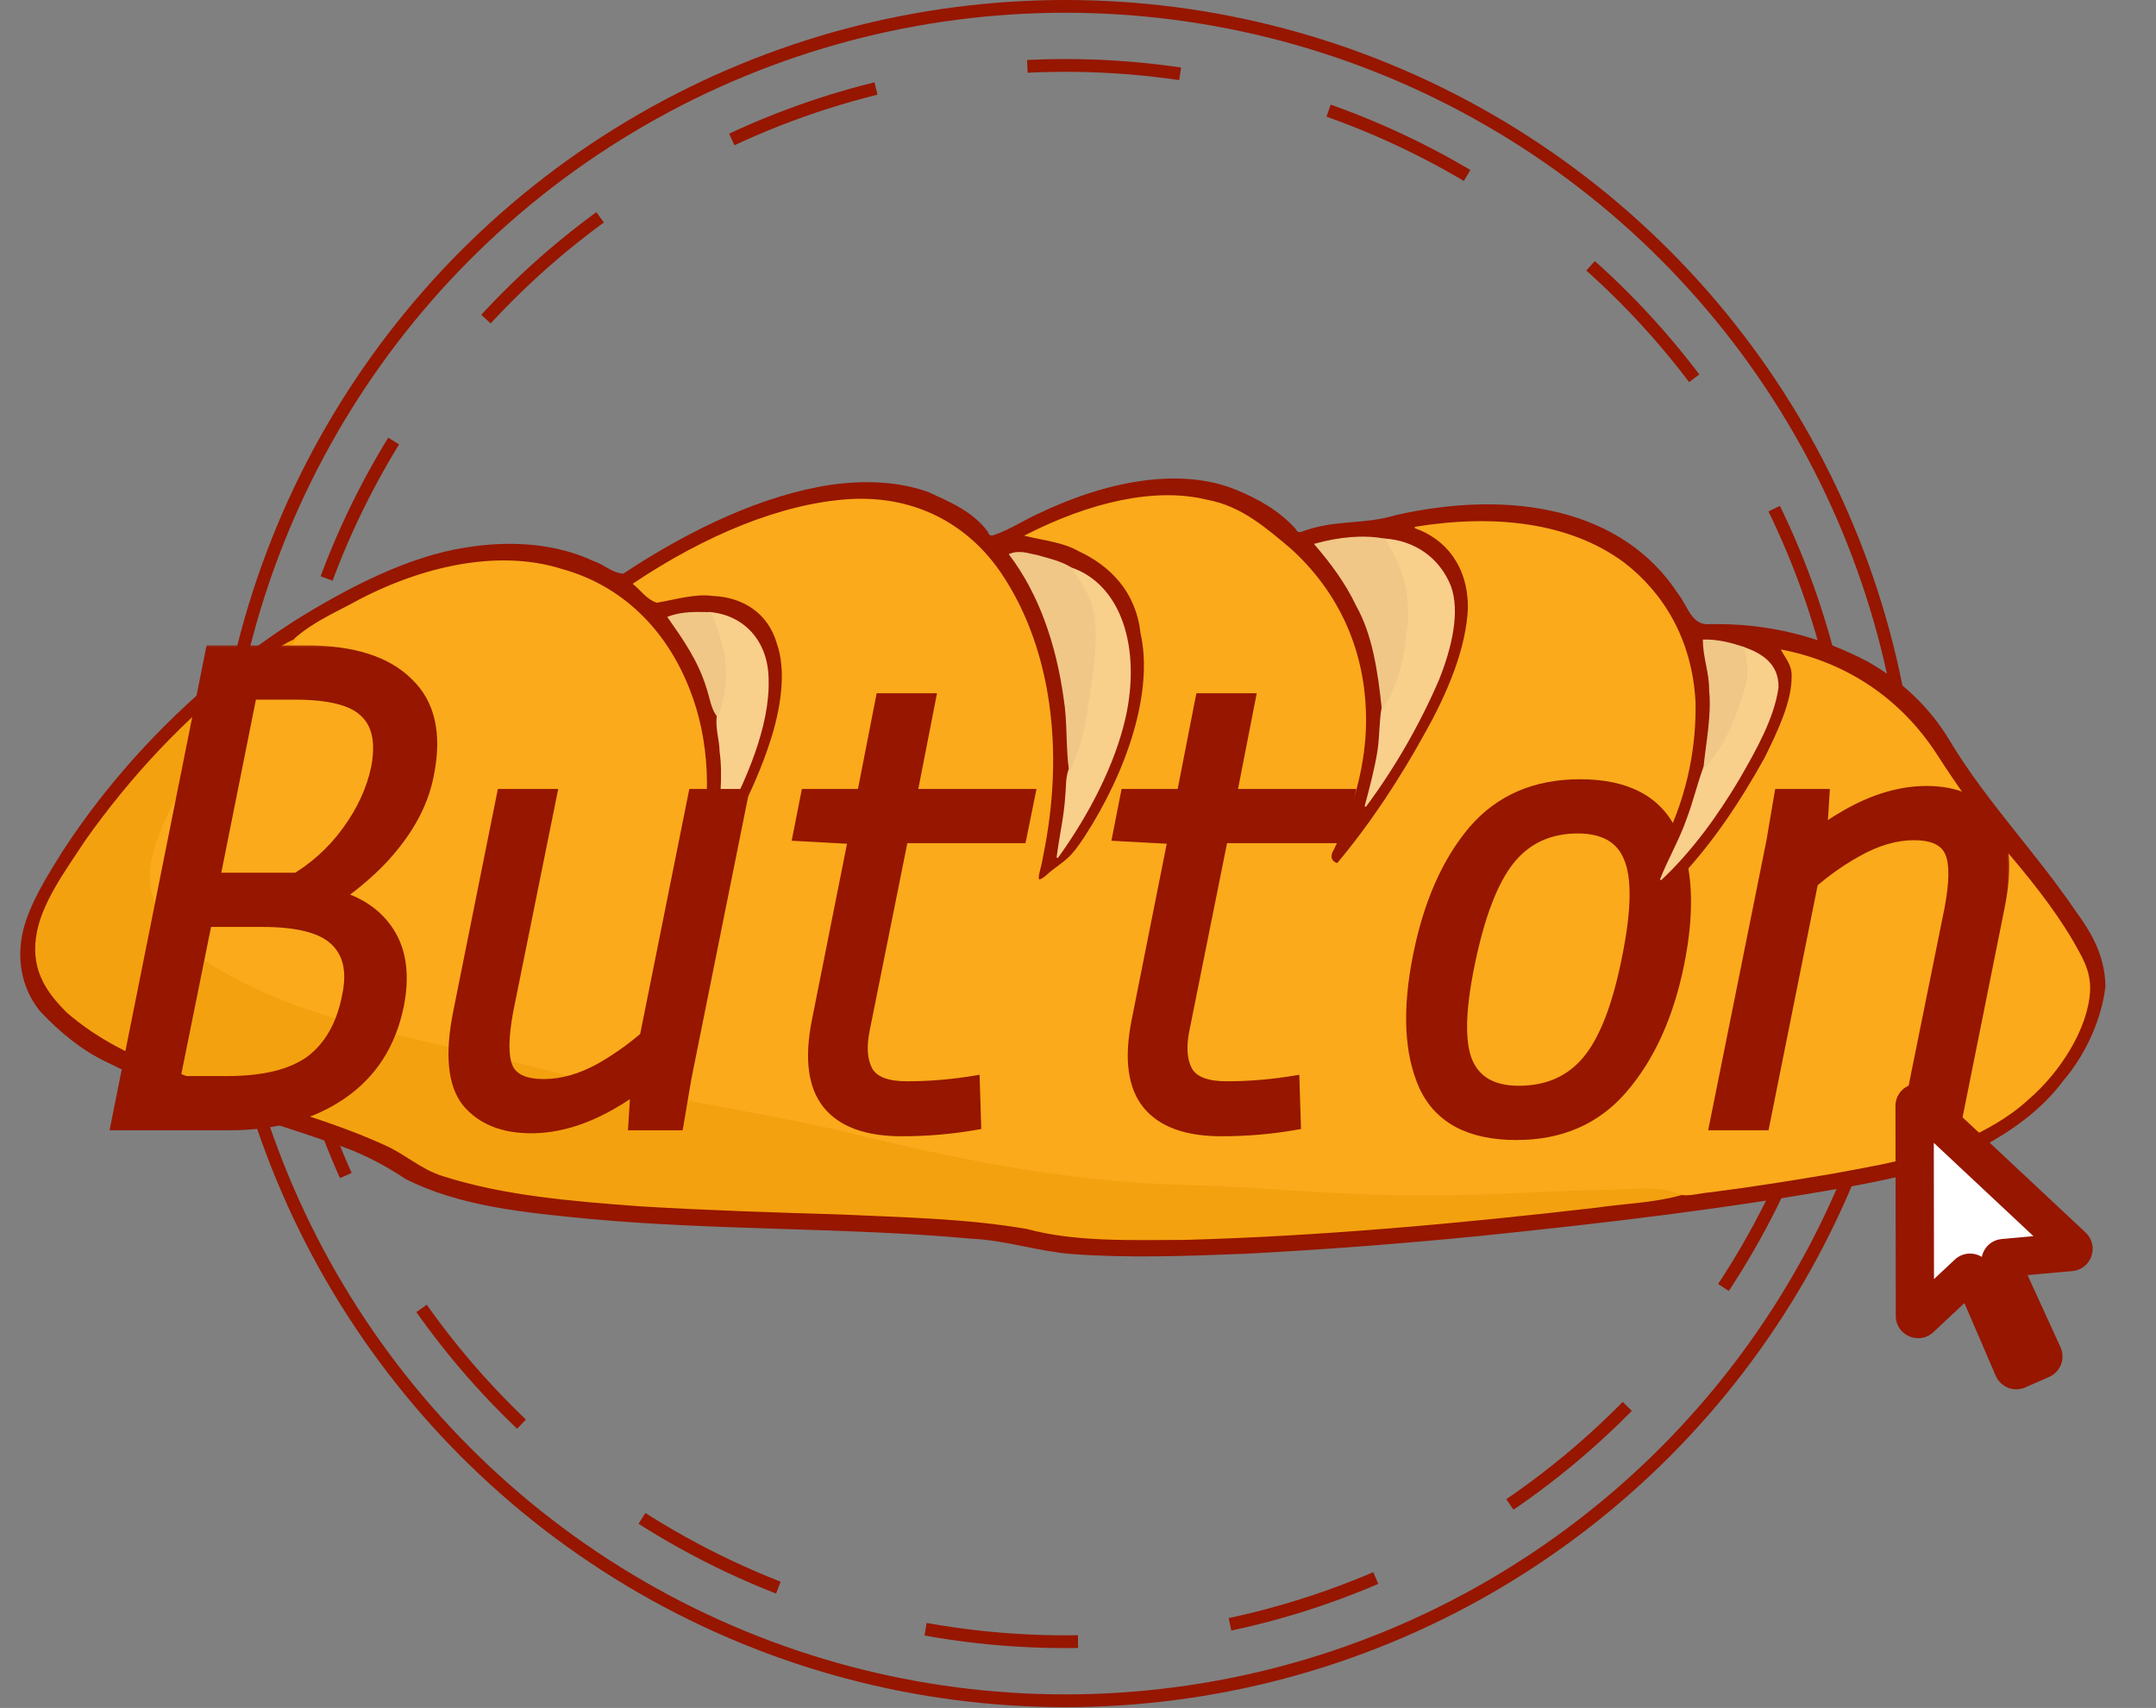 <svg width="236" height="187" viewBox="0 0 236 187" fill="none" xmlns="http://www.w3.org/2000/svg">
<rect x="0" y="0" width="236" height="187" fill="#808080" stroke="none"/>
<circle cx="116.616" cy="93.456" r="92.758" stroke="#961600" stroke-width="1.397"/>
<circle cx="116.616" cy="93.456" r="86.292" stroke="#961600" stroke-width="1.397" stroke-dasharray="16.77 16.77"/>
<path d="M204.499 72.557C208.103 74.63 211.205 77.491 213.41 81.229C217.471 87.932 222.77 93.358 227.12 99.767C228.746 102.002 230.318 104.506 230.388 107.971C230.008 111.35 228.393 115.231 225.755 118.324C223.303 121.597 220.046 123.792 216.925 125.497C212.21 127.946 207.596 128.864 203.084 129.735C189.242 132.261 175.649 133.837 162.118 135.233C153.455 136.09 144.851 136.751 136.321 137.194C129.891 137.446 123.454 137.685 117.291 137.223C113.53 136.914 110.183 135.732 106.368 135.547C92.616 134.291 78.205 134.655 64.463 133.372C57.409 132.689 50.237 131.997 44.387 128.985C41.884 127.327 39.194 125.943 36.214 125.041C28.052 122.1 19.356 120.064 11.724 116.223C8.925 114.895 6.563 112.914 4.451 110.673C2.77 108.616 1.742 105.568 2.613 101.867C3.34 98.955 5.153 96.079 6.859 93.335C13.556 82.999 22.718 74.197 32.236 68.066C38.424 64.204 44.88 60.98 50.925 60.033C56.092 59.188 60.955 59.636 64.934 61.499C66.088 61.865 66.956 62.804 68.241 62.893C75.742 57.925 83.628 54.264 90.964 53.157C94.761 52.622 98.379 52.817 101.494 53.909C103.912 55.002 106.457 56.069 108.061 58.258C108.172 58.68 108.45 58.804 108.902 58.627C110.489 58.095 112.078 57.041 113.664 56.323C121.379 52.62 129.289 51.273 135.211 53.673C137.682 54.675 140.022 56.001 141.784 57.984C141.935 58.347 142.234 58.428 142.684 58.228C146.224 56.933 149.303 57.551 152.79 56.477C165.483 53.609 177.616 55.784 183.641 65.092C184.673 66.336 185.069 68.594 187.136 68.421C193.63 68.267 199.452 69.867 204.499 72.557ZM195.072 71.228C195.529 72.078 196.224 72.8 196.193 74.035C196.222 76.841 194.68 80.056 193.224 83.015C190.605 87.733 187.529 92.416 183.75 96.361C182.216 97.85 180.481 99.499 178.745 99.76C178.43 98.506 179.912 97.17 180.372 95.828C181.365 93.9 181.523 93.348 182.25 91.85C184.728 86.746 185.606 81.49 185.516 76.898C185.165 70.073 182.018 64.95 177.704 61.644C171.796 57.283 163.577 56.347 154.884 57.77C158.31 58.954 160.784 62.007 160.752 66.594C160.578 70.91 158.587 75.781 156.075 80.248C153.327 85.251 150.121 90.162 146.394 94.603C145.8 94.446 145.374 93.915 145.931 93.004C148.066 88.635 149.229 84.131 149.424 80.041C149.778 71.249 146.182 64.609 141.224 60.129C138.541 57.875 135.842 55.491 132.116 54.807C126.385 53.39 119.238 55.115 112.313 58.638C114.275 59.109 116.39 59.318 118.075 60.282C121.509 61.871 124.396 64.713 124.907 69.302C126.353 75.675 123.504 84.376 118.745 91.706C117.185 94.041 115.674 96.538 113.614 98.455C112.558 97.59 113.871 95.4 114.074 93.856C116.553 81.901 114.794 71.115 109.979 63.513C106.435 57.802 100.473 54.276 92.941 54.739C85.499 55.221 77.182 58.711 69.37 63.934C70.19 64.61 70.831 65.574 71.884 65.926C73.944 65.575 76.113 64.913 77.987 65.182C81.349 65.315 84.114 67.089 85.081 70.393C86.073 73.189 85.675 76.918 84.554 80.618C83.037 85.565 80.487 90.565 77.489 95.256C76.891 96.468 75.556 96.092 76.083 94.948C78.01 87.626 77.524 80.859 75.419 75.541C72.865 68.953 68.007 64.189 61.499 62.391C55.224 60.387 47.21 61.629 39.301 65.738C36.971 67.049 34.532 68.015 32.32 69.928C30.431 70.756 28.622 72.242 26.837 73.632C20.344 78.561 14.355 84.967 9.409 91.964C7.203 95.332 4.484 98.96 4.014 102.591C3.482 106.402 5.433 108.774 7.324 110.701C10.799 113.729 15.02 115.78 19.497 117.313C26.885 120.226 34.96 121.943 42.131 125.228C44.362 126.196 46.117 127.897 48.501 128.628C55.188 130.771 62.653 131.38 70.096 131.934C77.339 132.372 84.669 132.604 92.002 132.827C98.908 133.143 105.908 133.275 112.464 134.418C117.748 135.85 123.793 135.628 129.698 135.611C144.465 135.206 159.555 133.847 174.754 132.088C177.815 131.635 180.781 131.594 183.935 130.755C184.915 130.958 186.117 130.56 187.197 130.488C191.701 129.919 196.246 129.189 200.804 128.413C205.42 127.539 210.05 126.828 214.863 124.804C217.27 123.706 219.757 122.397 221.996 120.342C225.508 117.324 228.497 112.557 228.711 108.511C228.811 106.22 227.739 104.685 226.879 103.105C224.664 99.344 221.968 96.058 219.233 92.841C216.661 89.563 214.208 86.163 211.922 82.594C208.055 76.65 202.217 72.628 195.072 71.228ZM190.829 71.111C189.458 70.641 188.031 70.26 186.423 70.29C186.437 72.248 187.133 73.813 187.11 75.807C187.383 78.404 186.787 81.377 186.488 84.215C185.793 86.122 185.361 88.02 184.628 89.934C183.868 92.134 182.601 94.288 181.744 96.485C185.109 93.336 187.93 89.426 190.292 85.445C192.159 82.211 194.099 78.758 194.553 75.458C194.611 72.846 192.655 71.766 190.829 71.111ZM151.461 59.143C149.174 58.712 146.554 58.952 143.887 59.686C145.614 61.702 147.233 63.847 148.433 66.386C150.2 69.493 150.809 73.541 151.239 77.609C150.971 79.191 151.031 80.666 150.801 82.248C150.491 84.255 149.933 86.324 149.385 88.382C152.632 84.011 155.324 79.275 157.384 74.48C158.826 70.88 159.663 67.045 158.68 64.299C157.453 61.239 154.788 59.362 151.461 59.143ZM117.158 62.21C116.054 61.496 114.677 61.214 113.378 60.836C112.457 60.684 111.591 60.278 110.466 60.711C113.656 64.926 115.599 70.397 116.439 76.514C116.846 78.966 116.662 81.749 116.999 84.237C116.631 85.247 116.735 86.161 116.625 87.111C116.512 89.309 116.199 90.004 115.922 92.255C119.375 87.453 121.909 83.699 123.085 78.51C124.749 70.934 122.617 64.067 117.158 62.21ZM77.664 67.006C76.194 67 74.72 66.88 73.08 67.489C74.733 69.851 76.427 72.224 77.339 75.265C77.692 76.29 77.826 77.514 78.471 78.302C78.307 79.708 78.759 80.85 78.784 82.183C79.16 84.87 78.774 87.92 78.591 90.863C81.545 85.429 84.143 79.43 83.995 74.303C83.951 70.049 81.264 67.344 77.664 67.006Z" fill="#961600" stroke="#961600" stroke-width="0.156"/>
<path d="M195.073 71.214C202.217 72.614 208.055 76.636 211.921 82.579C214.208 86.148 216.66 89.547 219.232 92.825C221.966 96.042 224.662 99.327 226.877 103.088C227.737 104.668 228.809 106.203 228.709 108.494C228.495 112.539 225.506 117.306 221.995 120.323C219.756 122.378 217.27 123.687 214.862 124.785C210.05 126.809 205.42 127.519 200.804 128.394C196.248 129.169 191.702 129.9 187.2 130.468C186.119 130.54 184.917 130.939 183.938 130.735C181.197 129.631 177.65 130.355 174.467 130.271C167.813 130.495 161.067 130.982 154.534 130.859C146.188 130.859 138.208 129.949 129.944 129.733C116.309 129.407 103.696 126.687 91.326 123.625C84.156 122.065 76.841 120.81 69.594 119.409C63.48 118.253 57.674 116.494 51.638 115.185C41.292 112.844 30.708 110.656 22.265 105.057C19.627 103.209 17.111 100.878 16.431 97.064C15.959 94.091 17.532 90.257 19.41 86.942C22.078 82.697 25.185 78.656 28.561 74.966C29.984 73.412 31.192 71.668 32.337 69.914C34.549 68.001 36.988 67.036 39.318 65.724C47.225 61.616 55.239 60.374 61.513 62.378C68.021 64.176 72.878 68.939 75.432 75.527C77.537 80.845 78.023 87.611 76.096 94.931C75.569 96.076 76.904 96.452 77.502 95.239C80.5 90.55 83.049 85.55 84.566 80.603C85.687 76.903 86.085 73.175 85.093 70.379C84.126 67.076 81.361 65.302 77.999 65.169C76.126 64.9 73.957 65.561 71.897 65.912C70.844 65.561 70.203 64.596 69.383 63.921C77.195 58.698 85.511 55.209 92.952 54.727C100.483 54.264 106.445 57.789 109.989 63.5C114.803 71.101 116.562 81.886 114.083 93.84C113.88 95.383 112.758 97.606 115.033 95.484C116.995 93.967 117.194 94.025 118.754 91.69C123.512 84.36 126.361 75.661 124.915 69.288C124.404 64.7 121.517 61.858 118.084 60.269C116.399 59.305 114.284 59.097 112.323 58.626C119.246 55.102 126.393 53.378 132.124 54.794C135.849 55.478 138.548 57.863 141.231 60.116C146.188 64.595 149.784 71.236 149.43 80.026C149.235 84.116 148.072 88.619 145.937 92.988C145.38 93.899 145.806 94.43 146.4 94.587C150.126 90.147 153.332 85.236 156.08 80.233C158.592 75.766 160.583 70.897 160.756 66.581C160.788 61.994 158.315 58.942 154.889 57.758C163.581 56.335 171.8 57.27 177.707 61.631C182.021 64.937 185.168 70.059 185.518 76.884C185.608 81.476 184.73 86.73 182.252 91.835C181.48 93.127 180.828 94.463 180.375 95.812C179.915 97.154 178.433 98.49 178.748 99.743C180.484 99.483 182.218 97.834 183.752 96.345C187.531 92.4 190.607 87.717 193.225 83C194.682 80.041 196.223 76.827 196.195 74.021C196.225 72.786 195.531 72.064 195.073 71.214Z" fill="#FBAA1B" stroke="#FBAA1B" stroke-width="0.156"/>
<path d="M151.528 59.037C154.857 59.256 157.523 61.135 158.751 64.197C159.735 66.944 158.897 70.782 157.454 74.384C155.393 79.182 152.699 83.921 149.45 88.295C149.998 86.236 150.556 84.165 150.867 82.157C151.098 80.574 151.037 79.098 151.306 77.514C153.263 74.501 153.668 71.307 153.989 68.404C154.354 64.538 153.113 61.548 151.528 59.037Z" fill="#F9CF8C" stroke="#F9CF8C" stroke-width="0.156"/>
<path d="M143.968 59.591C146.636 58.857 149.255 58.618 151.543 59.048C153.127 61.557 154.366 64.545 154.002 68.408C153.681 71.309 153.276 74.501 151.32 77.512C150.891 73.445 150.281 69.398 148.514 66.291C147.314 63.752 145.696 61.607 143.968 59.591Z" fill="#F0C786" stroke="#F0C786" stroke-width="0.156"/>
<path d="M117.217 62.194C122.679 64.052 124.812 70.922 123.147 78.503C121.97 83.695 119.189 89.092 115.734 93.897C116.011 91.645 116.571 89.307 116.683 87.108C116.794 86.157 116.69 85.243 117.058 84.232C118.523 81.403 118.804 78.616 119.238 75.91C119.73 72.469 120.234 68.893 119.397 66.09C118.878 64.606 117.987 63.446 117.217 62.194Z" fill="#F9CF8C" stroke="#F9CF8C" stroke-width="0.156"/>
<path d="M113.453 60.83C114.752 61.208 116.129 61.49 117.232 62.204C118.001 63.456 118.892 64.615 119.411 66.098C120.248 68.9 119.744 72.473 119.252 75.913C118.819 78.617 118.537 81.402 117.073 84.23C116.737 81.743 116.92 78.96 116.513 76.507C115.673 70.391 113.73 64.92 110.541 60.705C111.666 60.273 112.532 60.679 113.453 60.83Z" fill="#F0C786" stroke="#F0C786" stroke-width="0.156"/>
<path d="M174.405 130.358C177.587 130.442 181.133 129.719 183.873 130.823C180.72 131.661 177.755 131.702 174.695 132.155C159.501 133.913 144.417 135.272 129.655 135.677C123.752 135.694 117.709 135.915 112.427 134.485C105.874 133.342 98.876 133.21 91.973 132.893C84.642 132.671 77.315 132.439 70.075 132.001C62.635 131.448 55.172 130.839 48.487 128.697C46.104 127.966 44.35 126.265 42.119 125.298C34.951 122.014 26.879 120.297 19.494 117.385C15.019 115.853 10.799 113.803 7.325 110.777C5.434 108.85 3.485 106.478 4.016 102.669C4.487 99.04 7.204 95.412 9.409 92.046C14.354 85.052 20.341 78.648 26.831 73.721C28.616 72.332 30.424 70.846 32.312 70.018C31.168 71.771 29.959 73.515 28.537 75.068C25.162 78.757 22.056 82.797 19.389 87.042C17.511 90.355 15.938 94.188 16.41 97.16C17.09 100.974 19.605 103.304 22.242 105.151C30.683 110.749 41.265 112.936 51.608 115.277C57.643 116.585 63.447 118.344 69.559 119.499C76.804 120.9 84.118 122.155 91.285 123.714C103.652 126.776 116.262 129.495 129.893 129.82C138.155 130.037 146.133 130.946 154.477 130.946C161.008 131.069 167.752 130.582 174.405 130.358Z" fill="#F4A10F" stroke="#F4A10F" stroke-width="0.156"/>
<path d="M77.725 67.091C81.326 67.428 84.014 70.134 84.058 74.39C84.206 79.519 81.608 85.521 78.653 90.956C78.835 88.013 79.222 84.961 78.846 82.273C78.821 80.939 78.368 79.797 78.533 78.391C80.212 73.869 79.073 70.107 77.725 67.091Z" fill="#F9CF8C" stroke="#F9CF8C" stroke-width="0.156"/>
<path d="M73.158 67.58C74.797 66.971 76.272 67.091 77.741 67.097C79.088 70.112 80.227 73.872 78.548 78.391C77.903 77.603 77.769 76.379 77.416 75.354C76.504 72.314 74.81 69.942 73.158 67.58Z" fill="#F0C786" stroke="#F0C786" stroke-width="0.156"/>
<mask id="path-12-outside-1_33_5282" maskUnits="userSpaceOnUse" x="11.192" y="70.404" width="209" height="55" fill="black">
<rect fill="white" x="11.192" y="70.404" width="209" height="55"/>
<path d="M22.898 71.014H33.54C38.67 71.014 42.435 72.215 44.837 74.616C47.292 76.962 48.056 80.4 47.129 84.93C46.583 87.713 45.246 90.388 43.117 92.952C41.044 95.517 37.987 98.028 33.949 100.484L31.739 96.309C34.14 94.944 36.159 93.144 37.797 90.906C39.434 88.668 40.498 86.349 40.989 83.948C41.48 81.274 41.071 79.336 39.761 78.136C38.506 76.88 35.996 76.253 32.23 76.253H27.728L23.798 95.899H33.54L36.405 97.7C39.297 98.41 41.426 99.829 42.79 101.957C44.154 104.085 44.509 106.814 43.854 110.143C42.981 114.4 40.88 117.674 37.551 119.966C34.222 122.258 30.074 123.405 25.108 123.405H12.42L22.898 71.014ZM24.863 118.165C28.846 118.165 31.848 117.429 33.867 115.955C35.886 114.427 37.196 112.108 37.797 108.997C38.342 106.432 37.933 104.495 36.569 103.185C35.204 101.821 32.585 101.138 28.71 101.138H22.816L19.378 118.165H24.863ZM58.141 123.732C54.975 123.732 52.574 122.75 50.937 120.785C49.354 118.766 49.027 115.437 49.954 110.798L54.784 86.731H60.678L55.848 110.634C55.303 113.527 55.275 115.573 55.767 116.774C56.258 117.92 57.513 118.493 59.532 118.493C61.497 118.493 63.516 117.92 65.59 116.774C67.718 115.573 69.737 114.072 71.647 112.272L74.349 115.137C72.384 117.483 69.901 119.503 66.9 121.194C63.898 122.886 60.978 123.732 58.141 123.732ZM69.437 118.165L75.74 86.731H81.634L75.331 118.084L74.431 123.405H69.11L69.437 118.165ZM102.142 76.253L100.096 86.731H113.03L111.965 91.97H99.031L94.856 112.763C94.475 114.618 94.584 116.092 95.184 117.183C95.784 118.22 97.149 118.738 99.277 118.738C101.787 118.738 104.325 118.52 106.89 118.084L107.054 123.323C104.325 123.814 101.542 124.059 98.704 124.059C94.829 124.059 92.073 123.05 90.436 121.031C88.799 119.011 88.389 115.928 89.208 111.78L93.137 92.052L87.08 91.725L88.062 86.731H94.202L96.248 76.253H102.142ZM137.139 76.253L135.093 86.731H148.027L146.962 91.97H134.028L129.854 112.763C129.471 114.618 129.581 116.092 130.181 117.183C130.781 118.22 132.146 118.738 134.274 118.738C136.784 118.738 139.322 118.52 141.887 118.084L142.051 123.323C139.322 123.814 136.539 124.059 133.701 124.059C129.826 124.059 127.07 123.05 125.433 121.031C123.796 119.011 123.387 115.928 124.205 111.78L128.134 92.052L122.077 91.725L123.059 86.731H129.199L131.245 76.253H137.139ZM165.997 124.469C160.812 124.469 157.374 122.641 155.682 118.984C154.045 115.328 153.827 110.525 155.027 104.577C156.173 98.846 158.193 94.262 161.085 90.824C164.032 87.386 167.988 85.667 172.955 85.667C178.139 85.667 181.577 87.495 183.269 91.151C184.961 94.808 185.206 99.61 184.006 105.559C182.86 111.235 180.786 115.819 177.784 119.312C174.837 122.75 170.908 124.469 165.997 124.469ZM166.242 119.23C169.353 119.23 171.809 118.138 173.61 115.955C175.465 113.718 176.911 109.925 177.948 104.577C178.93 99.61 178.985 96.09 178.112 94.017C177.293 91.943 175.492 90.906 172.709 90.906C169.653 90.906 167.224 92.025 165.424 94.262C163.623 96.5 162.176 100.265 161.085 105.559C160.048 110.58 159.966 114.127 160.839 116.201C161.713 118.22 163.513 119.23 166.242 119.23ZM193.708 92.052L194.608 86.731H199.929L199.602 91.97L193.299 123.405H187.405L193.708 92.052ZM213.191 99.501C213.736 96.609 213.764 94.59 213.273 93.444C212.781 92.243 211.526 91.643 209.507 91.643C207.542 91.643 205.496 92.243 203.367 93.444C201.294 94.59 199.302 96.063 197.392 97.864L194.69 94.999C196.655 92.652 199.138 90.633 202.14 88.941C205.141 87.249 208.061 86.404 210.899 86.404C214.064 86.404 216.438 87.413 218.02 89.432C219.658 91.397 220.012 94.699 219.085 99.338L214.255 123.405H208.361L213.191 99.501Z"/>
</mask>
<path d="M22.898 71.014H33.54C38.67 71.014 42.435 72.215 44.837 74.616C47.292 76.962 48.056 80.4 47.129 84.93C46.583 87.713 45.246 90.388 43.117 92.952C41.044 95.517 37.987 98.028 33.949 100.484L31.739 96.309C34.14 94.944 36.159 93.144 37.797 90.906C39.434 88.668 40.498 86.349 40.989 83.948C41.48 81.274 41.071 79.336 39.761 78.136C38.506 76.88 35.996 76.253 32.23 76.253H27.728L23.798 95.899H33.54L36.405 97.7C39.297 98.41 41.426 99.829 42.79 101.957C44.154 104.085 44.509 106.814 43.854 110.143C42.981 114.4 40.88 117.674 37.551 119.966C34.222 122.258 30.074 123.405 25.108 123.405H12.42L22.898 71.014ZM24.863 118.165C28.846 118.165 31.848 117.429 33.867 115.955C35.886 114.427 37.196 112.108 37.797 108.997C38.342 106.432 37.933 104.495 36.569 103.185C35.204 101.821 32.585 101.138 28.71 101.138H22.816L19.378 118.165H24.863ZM58.141 123.732C54.975 123.732 52.574 122.75 50.937 120.785C49.354 118.766 49.027 115.437 49.954 110.798L54.784 86.731H60.678L55.848 110.634C55.303 113.527 55.275 115.573 55.767 116.774C56.258 117.92 57.513 118.493 59.532 118.493C61.497 118.493 63.516 117.92 65.59 116.774C67.718 115.573 69.737 114.072 71.647 112.272L74.349 115.137C72.384 117.483 69.901 119.503 66.9 121.194C63.898 122.886 60.978 123.732 58.141 123.732ZM69.437 118.165L75.74 86.731H81.634L75.331 118.084L74.431 123.405H69.11L69.437 118.165ZM102.142 76.253L100.096 86.731H113.03L111.965 91.97H99.031L94.856 112.763C94.475 114.618 94.584 116.092 95.184 117.183C95.784 118.22 97.149 118.738 99.277 118.738C101.787 118.738 104.325 118.52 106.89 118.084L107.054 123.323C104.325 123.814 101.542 124.059 98.704 124.059C94.829 124.059 92.073 123.05 90.436 121.031C88.799 119.011 88.389 115.928 89.208 111.78L93.137 92.052L87.08 91.725L88.062 86.731H94.202L96.248 76.253H102.142ZM137.139 76.253L135.093 86.731H148.027L146.962 91.97H134.028L129.854 112.763C129.471 114.618 129.581 116.092 130.181 117.183C130.781 118.22 132.146 118.738 134.274 118.738C136.784 118.738 139.322 118.52 141.887 118.084L142.051 123.323C139.322 123.814 136.539 124.059 133.701 124.059C129.826 124.059 127.07 123.05 125.433 121.031C123.796 119.011 123.387 115.928 124.205 111.78L128.134 92.052L122.077 91.725L123.059 86.731H129.199L131.245 76.253H137.139ZM165.997 124.469C160.812 124.469 157.374 122.641 155.682 118.984C154.045 115.328 153.827 110.525 155.027 104.577C156.173 98.846 158.193 94.262 161.085 90.824C164.032 87.386 167.988 85.667 172.955 85.667C178.139 85.667 181.577 87.495 183.269 91.151C184.961 94.808 185.206 99.61 184.006 105.559C182.86 111.235 180.786 115.819 177.784 119.312C174.837 122.75 170.908 124.469 165.997 124.469ZM166.242 119.23C169.353 119.23 171.809 118.138 173.61 115.955C175.465 113.718 176.911 109.925 177.948 104.577C178.93 99.61 178.985 96.09 178.112 94.017C177.293 91.943 175.492 90.906 172.709 90.906C169.653 90.906 167.224 92.025 165.424 94.262C163.623 96.5 162.176 100.265 161.085 105.559C160.048 110.58 159.966 114.127 160.839 116.201C161.713 118.22 163.513 119.23 166.242 119.23ZM193.708 92.052L194.608 86.731H199.929L199.602 91.97L193.299 123.405H187.405L193.708 92.052ZM213.191 99.501C213.736 96.609 213.764 94.59 213.273 93.444C212.781 92.243 211.526 91.643 209.507 91.643C207.542 91.643 205.496 92.243 203.367 93.444C201.294 94.59 199.302 96.063 197.392 97.864L194.69 94.999C196.655 92.652 199.138 90.633 202.14 88.941C205.141 87.249 208.061 86.404 210.899 86.404C214.064 86.404 216.438 87.413 218.02 89.432C219.658 91.397 220.012 94.699 219.085 99.338L214.255 123.405H208.361L213.191 99.501Z" fill="#961600"/>
<path d="M22.898 71.014V70.665H22.612L22.555 70.945L22.898 71.014ZM44.837 74.616L44.59 74.863L44.595 74.868L44.837 74.616ZM47.129 84.93L46.786 84.86L46.786 84.863L47.129 84.93ZM43.117 92.952L42.849 92.729L42.846 92.733L43.117 92.952ZM33.949 100.484L33.64 100.647L33.814 100.975L34.13 100.782L33.949 100.484ZM31.739 96.309L31.566 96.005L31.271 96.172L31.43 96.472L31.739 96.309ZM40.989 83.948L41.331 84.018L41.333 84.011L40.989 83.948ZM39.761 78.136L39.514 78.383L39.52 78.388L39.525 78.393L39.761 78.136ZM27.728 76.253V75.904H27.441L27.385 76.184L27.728 76.253ZM23.798 95.899L23.456 95.831L23.372 96.249H23.798V95.899ZM33.54 95.899L33.726 95.604L33.64 95.55H33.54V95.899ZM36.405 97.7L36.219 97.996L36.267 98.026L36.322 98.04L36.405 97.7ZM43.854 110.143L44.196 110.213L44.197 110.211L43.854 110.143ZM12.42 123.405L12.077 123.336L11.994 123.754H12.42V123.405ZM33.867 115.955L34.073 116.237L34.078 116.234L33.867 115.955ZM37.797 108.997L37.455 108.924L37.454 108.931L37.797 108.997ZM36.569 103.185L36.322 103.432L36.327 103.437L36.569 103.185ZM22.816 101.138V100.789H22.53L22.474 101.069L22.816 101.138ZM19.378 118.165L19.035 118.096L18.951 118.515H19.378V118.165ZM22.898 71.363H33.54V70.665H22.898V71.363ZM33.54 71.363C38.624 71.363 42.281 72.554 44.59 74.863L45.084 74.369C42.59 71.875 38.716 70.665 33.54 70.665V71.363ZM44.595 74.868C46.934 77.103 47.7 80.401 46.786 84.86L47.471 85C48.413 80.4 47.65 76.822 45.078 74.363L44.595 74.868ZM46.786 84.863C46.253 87.58 44.946 90.201 42.849 92.729L43.386 93.175C45.545 90.573 46.913 87.847 47.471 84.997L46.786 84.863ZM42.846 92.733C40.806 95.256 37.785 97.742 33.768 100.185L34.13 100.782C38.19 98.314 41.282 95.779 43.389 93.172L42.846 92.733ZM34.258 100.32L32.047 96.145L31.43 96.472L33.64 100.647L34.258 100.32ZM31.911 96.612C34.356 95.224 36.412 93.389 38.078 91.112L37.515 90.7C35.907 92.897 33.924 94.665 31.566 96.005L31.911 96.612ZM38.078 91.112C39.741 88.839 40.829 86.474 41.331 84.018L40.647 83.878C40.167 86.224 39.126 88.497 37.515 90.7L38.078 91.112ZM41.333 84.011C41.833 81.285 41.436 79.197 39.997 77.878L39.525 78.393C40.706 79.475 41.127 81.262 40.645 83.885L41.333 84.011ZM40.008 77.889C39.32 77.2 38.312 76.707 37.022 76.385C35.729 76.062 34.13 75.904 32.23 75.904V76.602C34.096 76.602 35.634 76.758 36.852 77.062C38.072 77.368 38.947 77.816 39.514 78.383L40.008 77.889ZM32.23 75.904H27.728V76.602H32.23V75.904ZM27.385 76.184L23.456 95.831L24.141 95.968L28.07 76.321L27.385 76.184ZM23.798 96.249H33.54V95.55H23.798V96.249ZM33.354 96.195L36.219 97.996L36.591 97.405L33.726 95.604L33.354 96.195ZM36.322 98.04C39.144 98.732 41.188 100.106 42.496 102.146L43.084 101.769C41.663 99.552 39.451 98.088 36.488 97.361L36.322 98.04ZM42.496 102.146C43.797 104.175 44.155 106.804 43.511 110.076L44.197 110.211C44.863 106.824 44.512 103.996 43.084 101.769L42.496 102.146ZM43.512 110.073C42.656 114.249 40.602 117.442 37.353 119.679L37.749 120.254C41.158 117.907 43.306 114.551 44.196 110.213L43.512 110.073ZM37.353 119.679C34.094 121.922 30.02 123.055 25.108 123.055V123.754C30.129 123.754 34.35 122.595 37.749 120.254L37.353 119.679ZM25.108 123.055H12.42V123.754H25.108V123.055ZM12.762 123.473L23.24 71.082L22.555 70.945L12.077 123.336L12.762 123.473ZM24.863 118.515C28.88 118.515 31.968 117.774 34.073 116.237L33.661 115.673C31.728 117.084 28.813 117.816 24.863 117.816V118.515ZM34.078 116.234C36.182 114.642 37.527 112.237 38.139 109.063L37.454 108.931C36.865 111.979 35.591 114.213 33.656 115.677L34.078 116.234ZM38.138 109.07C38.698 106.437 38.294 104.357 36.81 102.933L36.327 103.437C37.572 104.633 37.986 106.427 37.455 108.924L38.138 109.07ZM36.816 102.938C35.345 101.467 32.596 100.789 28.71 100.789V101.488C32.573 101.488 35.064 102.174 36.322 103.432L36.816 102.938ZM28.71 100.789H22.816V101.488H28.71V100.789ZM22.474 101.069L19.035 118.096L19.72 118.235L23.158 101.208L22.474 101.069ZM19.378 118.515H24.863V117.816H19.378V118.515ZM50.937 120.785L50.662 121.001L50.668 121.009L50.937 120.785ZM49.954 110.798L49.612 110.729L49.612 110.73L49.954 110.798ZM54.784 86.731V86.382H54.498L54.442 86.662L54.784 86.731ZM60.678 86.731L61.02 86.8L61.105 86.382H60.678V86.731ZM55.848 110.634L55.506 110.565L55.505 110.57L55.848 110.634ZM55.767 116.774L55.443 116.906L55.446 116.911L55.767 116.774ZM65.59 116.774L65.759 117.08L65.761 117.078L65.59 116.774ZM71.647 112.272L71.902 112.032L71.662 111.778L71.408 112.017L71.647 112.272ZM74.349 115.137L74.617 115.361L74.816 115.123L74.603 114.897L74.349 115.137ZM66.9 121.194L66.728 120.89L66.9 121.194ZM69.437 118.165L69.095 118.097L69.09 118.12L69.089 118.144L69.437 118.165ZM75.74 86.731V86.382H75.454L75.398 86.662L75.74 86.731ZM81.634 86.731L81.977 86.8L82.061 86.382H81.634V86.731ZM75.331 118.084L74.989 118.015L74.987 118.025L75.331 118.084ZM74.431 123.405V123.754H74.726L74.775 123.463L74.431 123.405ZM69.11 123.405L68.761 123.383L68.738 123.754H69.11V123.405ZM58.141 123.383C55.052 123.383 52.76 122.428 51.205 120.561L50.668 121.009C52.388 123.071 54.898 124.081 58.141 124.081V123.383ZM51.212 120.57C49.728 118.677 49.373 115.483 50.297 110.867L49.612 110.73C48.68 115.39 48.98 118.854 50.662 121L51.212 120.57ZM50.297 110.867L55.127 86.8L54.442 86.662L49.612 110.729L50.297 110.867ZM54.784 87.08H60.678V86.382H54.784V87.08ZM60.336 86.662L55.506 110.565L56.191 110.703L61.02 86.8L60.336 86.662ZM55.505 110.57C55.23 112.028 55.083 113.284 55.069 114.334C55.055 115.38 55.173 116.245 55.443 116.906L56.09 116.642C55.869 116.103 55.755 115.344 55.768 114.343C55.781 113.347 55.921 112.133 56.192 110.699L55.505 110.57ZM55.446 116.911C56.022 118.256 57.469 118.842 59.532 118.842V118.144C57.556 118.144 56.494 117.584 56.087 116.636L55.446 116.911ZM59.532 118.842C61.567 118.842 63.644 118.248 65.759 117.08L65.421 116.468C63.388 117.591 61.427 118.144 59.532 118.144V118.842ZM65.761 117.078C67.916 115.863 69.958 114.345 71.887 112.526L71.408 112.017C69.517 113.8 67.52 115.284 65.418 116.47L65.761 117.078ZM71.393 112.511L74.095 115.376L74.603 114.897L71.902 112.032L71.393 112.511ZM74.081 114.912C72.147 117.223 69.698 119.216 66.728 120.89L67.071 121.499C70.105 119.789 72.622 117.744 74.617 115.361L74.081 114.912ZM66.728 120.89C63.768 122.559 60.907 123.383 58.141 123.383V124.081C61.05 124.081 64.028 123.214 67.071 121.499L66.728 120.89ZM69.78 118.234L76.083 86.8L75.398 86.662L69.095 118.097L69.78 118.234ZM75.74 87.08H81.634V86.382H75.74V87.08ZM81.292 86.662L74.989 118.015L75.674 118.152L81.977 86.8L81.292 86.662ZM74.987 118.025L74.086 123.346L74.775 123.463L75.675 118.142L74.987 118.025ZM74.431 123.055H69.11V123.754H74.431V123.055ZM69.458 123.426L69.786 118.187L69.089 118.144L68.761 123.383L69.458 123.426ZM102.142 76.253L102.485 76.32L102.566 75.904H102.142V76.253ZM100.096 86.731L99.753 86.664L99.671 87.08H100.096V86.731ZM113.03 86.731L113.372 86.801L113.457 86.382H113.03V86.731ZM111.965 91.97V92.319H112.251L112.308 92.04L111.965 91.97ZM99.031 91.97V91.621H98.745L98.689 91.901L99.031 91.97ZM94.856 112.763L95.199 112.833L95.199 112.831L94.856 112.763ZM95.184 117.183L94.878 117.352L94.882 117.358L95.184 117.183ZM106.89 118.084L107.239 118.073L107.227 117.672L106.831 117.739L106.89 118.084ZM107.054 123.323L107.116 123.666L107.412 123.613L107.403 123.312L107.054 123.323ZM89.208 111.78L88.866 111.712L88.865 111.713L89.208 111.78ZM93.138 92.052L93.48 92.12L93.559 91.725L93.156 91.703L93.138 92.052ZM87.08 91.725L86.737 91.657L86.659 92.052L87.061 92.073L87.08 91.725ZM88.062 86.731V86.382H87.775L87.719 86.664L88.062 86.731ZM94.202 86.731V87.08H94.489L94.544 86.798L94.202 86.731ZM96.248 76.253V75.904H95.96L95.905 76.186L96.248 76.253ZM101.799 76.186L99.753 86.664L100.438 86.798L102.485 76.32L101.799 76.186ZM100.096 87.08H113.03V86.382H100.096V87.08ZM112.687 86.662L111.623 91.901L112.308 92.04L113.372 86.801L112.687 86.662ZM111.965 91.621H99.031V92.319H111.965V91.621ZM98.689 91.901L94.514 112.694L95.199 112.831L99.374 92.039L98.689 91.901ZM94.514 112.692C94.124 114.588 94.221 116.158 94.878 117.351L95.49 117.015C94.946 116.026 94.825 114.648 95.199 112.833L94.514 112.692ZM94.882 117.358C95.581 118.567 97.121 119.088 99.277 119.088V118.389C97.176 118.389 95.987 117.873 95.486 117.008L94.882 117.358ZM99.277 119.088C101.808 119.088 104.365 118.868 106.949 118.428L106.831 117.739C104.285 118.173 101.767 118.389 99.277 118.389V119.088ZM106.541 118.095L106.705 123.334L107.403 123.312L107.239 118.073L106.541 118.095ZM106.992 122.979C104.284 123.466 101.522 123.71 98.704 123.71V124.409C101.562 124.409 104.366 124.161 107.116 123.666L106.992 122.979ZM98.704 123.71C94.882 123.71 92.251 122.714 90.707 120.811L90.165 121.251C91.896 123.385 94.777 124.409 98.704 124.409V123.71ZM90.707 120.811C89.167 118.911 88.74 115.957 89.551 111.848L88.865 111.713C88.039 115.899 88.431 119.112 90.165 121.251L90.707 120.811ZM89.551 111.849L93.48 92.12L92.795 91.984L88.866 111.712L89.551 111.849ZM93.156 91.703L87.099 91.376L87.061 92.073L93.119 92.401L93.156 91.703ZM87.422 91.792L88.405 86.799L87.719 86.664L86.737 91.657L87.422 91.792ZM88.062 87.08H94.202V86.382H88.062V87.08ZM94.544 86.798L96.591 76.32L95.905 76.186L93.859 86.664L94.544 86.798ZM96.248 76.602H102.142V75.904H96.248V76.602ZM137.139 76.253L137.482 76.32L137.563 75.904H137.139V76.253ZM135.093 86.731L134.75 86.664L134.668 87.08H135.093V86.731ZM148.027 86.731L148.369 86.801L148.454 86.382H148.027V86.731ZM146.962 91.97V92.319H147.248L147.305 92.04L146.962 91.97ZM134.028 91.97V91.621H133.742L133.686 91.901L134.028 91.97ZM129.854 112.763L130.196 112.833L130.196 112.831L129.854 112.763ZM130.181 117.183L129.875 117.352L129.879 117.358L130.181 117.183ZM141.887 118.084L142.236 118.073L142.224 117.672L141.828 117.739L141.887 118.084ZM142.051 123.323L142.113 123.666L142.409 123.613L142.4 123.312L142.051 123.323ZM124.205 111.78L123.863 111.712L123.862 111.713L124.205 111.78ZM128.134 92.052L128.477 92.12L128.556 91.725L128.153 91.703L128.134 92.052ZM122.077 91.725L121.734 91.657L121.656 92.052L122.058 92.073L122.077 91.725ZM123.059 86.731V86.382H122.772L122.716 86.664L123.059 86.731ZM129.199 86.731V87.08H129.486L129.541 86.798L129.199 86.731ZM131.245 76.253V75.904H130.957L130.902 76.186L131.245 76.253ZM136.796 76.186L134.75 86.664L135.435 86.798L137.482 76.32L136.796 76.186ZM135.093 87.08H148.027V86.382H135.093V87.08ZM147.684 86.662L146.62 91.901L147.305 92.04L148.369 86.801L147.684 86.662ZM146.962 91.621H134.028V92.319H146.962V91.621ZM133.686 91.901L129.511 112.694L130.196 112.831L134.371 92.039L133.686 91.901ZM129.511 112.692C129.121 114.588 129.218 116.158 129.875 117.351L130.487 117.015C129.943 116.026 129.822 114.648 130.196 112.833L129.511 112.692ZM129.879 117.358C130.578 118.567 132.118 119.088 134.274 119.088V118.389C132.173 118.389 130.984 117.873 130.483 117.008L129.879 117.358ZM134.274 119.088C136.805 119.088 139.362 118.868 141.946 118.428L141.828 117.739C139.282 118.173 136.764 118.389 134.274 118.389V119.088ZM141.538 118.095L141.702 123.334L142.4 123.312L142.236 118.073L141.538 118.095ZM141.989 122.979C139.281 123.466 136.519 123.71 133.701 123.71V124.409C136.559 124.409 139.363 124.161 142.113 123.666L141.989 122.979ZM133.701 123.71C129.879 123.71 127.248 122.714 125.704 120.811L125.162 121.251C126.893 123.385 129.774 124.409 133.701 124.409V123.71ZM125.704 120.811C124.164 118.911 123.737 115.957 124.548 111.848L123.862 111.713C123.036 115.899 123.428 119.112 125.162 121.251L125.704 120.811ZM124.548 111.849L128.477 92.12L127.792 91.984L123.863 111.712L124.548 111.849ZM128.153 91.703L122.096 91.376L122.058 92.073L128.116 92.401L128.153 91.703ZM122.419 91.792L123.402 86.799L122.716 86.664L121.734 91.657L122.419 91.792ZM123.059 87.08H129.199V86.382H123.059V87.08ZM129.541 86.798L131.588 76.32L130.902 76.186L128.856 86.664L129.541 86.798ZM131.245 76.602H137.139V75.904H131.245V76.602ZM155.682 118.984L155.363 119.127L155.365 119.131L155.682 118.984ZM155.027 104.577L155.37 104.646L155.37 104.645L155.027 104.577ZM161.085 90.824L160.82 90.597L160.818 90.599L161.085 90.824ZM184.006 105.559L184.348 105.628V105.628L184.006 105.559ZM177.784 119.312L177.52 119.084L177.519 119.084L177.784 119.312ZM173.61 115.955L173.341 115.732L173.34 115.733L173.61 115.955ZM177.948 104.577L177.606 104.509L177.605 104.51L177.948 104.577ZM178.112 94.017L177.787 94.145L177.79 94.152L178.112 94.017ZM161.085 105.559L161.427 105.63L161.427 105.629L161.085 105.559ZM160.839 116.201L160.517 116.336L160.519 116.339L160.839 116.201ZM165.997 124.119C163.443 124.119 161.348 123.669 159.694 122.789C158.044 121.912 156.814 120.599 155.999 118.837L155.365 119.131C156.242 121.026 157.577 122.455 159.366 123.406C161.149 124.354 163.365 124.818 165.997 124.818V124.119ZM156.001 118.841C154.405 115.278 154.176 110.557 155.37 104.646L154.685 104.508C153.477 110.493 153.685 115.378 155.363 119.127L156.001 118.841ZM155.37 104.645C156.508 98.956 158.507 94.431 161.352 91.049L160.818 90.599C157.878 94.094 155.839 98.737 154.685 104.508L155.37 104.645ZM161.35 91.051C164.224 87.699 168.079 86.016 172.955 86.016V85.318C167.898 85.318 163.84 87.073 160.82 90.597L161.35 91.051ZM172.955 86.016C175.508 86.016 177.603 86.467 179.258 87.346C180.907 88.223 182.137 89.537 182.952 91.298L183.586 91.005C182.709 89.11 181.374 87.681 179.586 86.73C177.802 85.781 175.586 85.318 172.955 85.318V86.016ZM182.952 91.298C184.601 94.861 184.856 99.579 183.663 105.49L184.348 105.628C185.556 99.642 185.321 94.755 183.586 91.005L182.952 91.298ZM183.663 105.49C182.526 111.122 180.473 115.647 177.52 119.084L178.049 119.539C181.099 115.991 183.193 111.348 184.348 105.628L183.663 105.49ZM177.519 119.084C174.645 122.438 170.816 124.119 165.997 124.119V124.818C171 124.818 175.03 123.061 178.05 119.539L177.519 119.084ZM166.242 119.579C169.445 119.579 172.005 118.45 173.879 116.178L173.34 115.733C171.613 117.827 169.26 118.88 166.242 118.88V119.579ZM173.878 116.178C175.792 113.871 177.251 110.007 178.291 104.643L177.605 104.51C176.571 109.843 175.139 113.564 173.341 115.732L173.878 116.178ZM178.291 104.644C178.784 102.149 179.047 100.005 179.075 98.217C179.103 96.433 178.897 94.981 178.434 93.881L177.79 94.152C178.2 95.126 178.404 96.471 178.377 98.207C178.35 99.939 178.094 102.038 177.606 104.509L178.291 104.644ZM178.437 93.888C178.001 92.784 177.296 91.942 176.322 91.381C175.353 90.823 174.142 90.557 172.709 90.557V91.255C174.06 91.255 175.141 91.507 175.973 91.986C176.8 92.462 177.404 93.176 177.787 94.145L178.437 93.888ZM172.709 90.557C169.555 90.557 167.023 91.717 165.151 94.043L165.696 94.481C167.426 92.332 169.751 91.255 172.709 91.255V90.557ZM165.151 94.043C163.297 96.347 161.837 100.18 160.743 105.488L161.427 105.629C162.515 100.35 163.948 96.652 165.696 94.481L165.151 94.043ZM160.743 105.488C160.222 108.011 159.938 110.175 159.897 111.977C159.855 113.775 160.054 115.235 160.517 116.336L161.161 116.065C160.752 115.092 160.555 113.743 160.595 111.993C160.635 110.247 160.911 108.128 161.427 105.63L160.743 105.488ZM160.519 116.339C160.984 117.414 161.702 118.232 162.674 118.777C163.641 119.319 164.837 119.579 166.242 119.579V118.88C164.919 118.88 163.85 118.635 163.016 118.168C162.187 117.703 161.568 117.006 161.16 116.062L160.519 116.339ZM193.708 92.052L194.051 92.121L194.052 92.11L193.708 92.052ZM194.608 86.731V86.382H194.313L194.264 86.673L194.608 86.731ZM199.929 86.731L200.278 86.753L200.301 86.382H199.929V86.731ZM199.602 91.97L199.944 92.039L199.949 92.016L199.95 91.992L199.602 91.97ZM193.299 123.405V123.754H193.585L193.641 123.473L193.299 123.405ZM187.405 123.405L187.062 123.336L186.978 123.754H187.405V123.405ZM213.191 99.501L213.533 99.57L213.534 99.566L213.191 99.501ZM213.273 93.444L212.949 93.576L212.952 93.581L213.273 93.444ZM203.367 93.444L203.536 93.749L203.539 93.748L203.367 93.444ZM197.392 97.864L197.138 98.104L197.377 98.358L197.631 98.118L197.392 97.864ZM194.69 94.999L194.422 94.775L194.223 95.013L194.436 95.239L194.69 94.999ZM218.02 89.432L217.745 89.648L217.752 89.656L218.02 89.432ZM219.085 99.338L219.427 99.406L219.427 99.406L219.085 99.338ZM214.255 123.405V123.754H214.541L214.597 123.473L214.255 123.405ZM208.361 123.405L208.019 123.335L207.934 123.754H208.361V123.405ZM194.052 92.11L194.953 86.789L194.264 86.673L193.364 91.994L194.052 92.11ZM194.608 87.08H199.929V86.382H194.608V87.08ZM199.581 86.709L199.253 91.948L199.95 91.992L200.278 86.753L199.581 86.709ZM199.259 91.901L192.956 123.336L193.641 123.473L199.944 92.039L199.259 91.901ZM193.299 123.055H187.405V123.754H193.299V123.055ZM187.747 123.473L194.05 92.121L193.366 91.983L187.062 123.336L187.747 123.473ZM213.534 99.566C213.809 98.108 213.956 96.859 213.97 95.822C213.984 94.79 213.867 93.943 213.594 93.306L212.952 93.581C213.17 94.09 213.285 94.825 213.271 95.813C213.258 96.796 213.118 98.002 212.848 99.436L213.534 99.566ZM213.596 93.311C213.024 91.912 211.578 91.293 209.507 91.293V91.992C211.474 91.992 212.539 92.573 212.949 93.576L213.596 93.311ZM209.507 91.293C207.469 91.293 205.364 91.916 203.196 93.139L203.539 93.748C205.628 92.57 207.615 91.992 209.507 91.992V91.293ZM203.199 93.138C201.097 94.299 199.081 95.791 197.152 97.61L197.631 98.118C199.522 96.335 201.491 94.88 203.536 93.749L203.199 93.138ZM197.646 97.624L194.944 94.759L194.436 95.239L197.138 98.104L197.646 97.624ZM194.958 95.223C196.893 92.913 199.342 90.919 202.311 89.246L201.968 88.637C198.934 90.347 196.417 92.392 194.422 94.775L194.958 95.223ZM202.311 89.246C205.271 87.577 208.133 86.753 210.899 86.753V86.054C207.989 86.054 205.011 86.922 201.968 88.637L202.311 89.246ZM210.899 86.753C213.984 86.753 216.245 87.733 217.746 89.648L218.295 89.217C216.631 87.094 214.144 86.054 210.899 86.054V86.753ZM217.752 89.656C219.282 91.492 219.666 94.652 218.742 99.269L219.427 99.406C220.359 94.746 220.033 91.302 218.289 89.209L217.752 89.656ZM218.742 99.269L213.912 123.336L214.597 123.473L219.427 99.406L218.742 99.269ZM214.255 123.055H208.361V123.754H214.255V123.055ZM208.703 123.474L213.533 99.57L212.848 99.432L208.019 123.335L208.703 123.474Z" fill="#961600" mask="url(#path-12-outside-1_33_5282)"/>
<path d="M190.873 70.913C192.702 71.569 194.66 72.65 194.602 75.266C194.147 78.57 192.205 82.027 190.335 85.266C187.97 89.252 185.146 93.167 181.776 96.319C182.634 94.12 183.903 91.963 184.664 89.76C185.398 87.844 185.831 85.943 186.526 84.034C188.844 81.457 190.062 78.246 190.93 75.288C191.418 73.624 191.108 72.248 190.873 70.913Z" fill="#F9CF8C" stroke="#F9CF8C" stroke-width="0.156"/>
<path d="M186.477 70.099C188.086 70.069 189.514 70.451 190.886 70.921C191.121 72.255 191.431 73.63 190.943 75.293C190.076 78.249 188.858 81.457 186.542 84.033C186.841 81.193 187.438 78.218 187.165 75.62C187.188 73.625 186.492 72.058 186.477 70.099Z" fill="#F0C786" stroke="#F0C786" stroke-width="0.156"/>
<g clip-path="url(#clip0_33_5282)">
<mask id="path-16-outside-2_33_5282" maskUnits="userSpaceOnUse" x="206.576" y="117.744" width="23" height="35" fill="black">
<rect fill="white" x="206.576" y="117.744" width="23" height="35"/>
<path fill-rule="evenodd" clip-rule="evenodd" d="M226.653 137.08C226.953 137.052 227.08 136.683 226.86 136.477L210.164 120.839C209.941 120.63 209.576 120.789 209.576 121.095L209.609 144.073C209.61 144.379 209.975 144.536 210.197 144.327L214.79 140.019L215.407 139.441C215.583 139.275 215.871 139.335 215.967 139.557L216.3 140.334L220.383 149.807C220.46 149.985 220.667 150.066 220.845 149.988L223.462 148.837C223.64 148.759 223.72 148.55 223.639 148.373L219.36 139.003L219.013 138.239C218.914 138.02 219.06 137.768 219.3 137.746L220.135 137.671L226.653 137.08Z"/>
</mask>
<path fill-rule="evenodd" clip-rule="evenodd" d="M226.653 137.08C226.953 137.052 227.08 136.683 226.86 136.477L210.164 120.839C209.941 120.63 209.576 120.789 209.576 121.095L209.609 144.073C209.61 144.379 209.975 144.536 210.197 144.327L214.79 140.019L215.407 139.441C215.583 139.275 215.871 139.335 215.967 139.557L216.3 140.334L220.383 149.807C220.46 149.985 220.667 150.066 220.845 149.988L223.462 148.837C223.64 148.759 223.72 148.55 223.639 148.373L219.36 139.003L219.013 138.239C218.914 138.02 219.06 137.768 219.3 137.746L220.135 137.671L226.653 137.08Z" fill="white"/>
<path d="M214.79 140.019L216.224 141.548L216.225 141.547L214.79 140.019ZM216.3 140.334L214.375 141.161L214.376 141.163L216.3 140.334ZM219.36 139.003L217.452 139.87L217.454 139.874L219.36 139.003ZM220.135 137.671L220.323 139.758L220.324 139.758L220.135 137.671ZM219.013 138.239L220.921 137.372L219.013 138.239ZM219.3 137.746L219.112 135.659L219.3 137.746ZM215.407 139.441L213.972 137.913L215.407 139.441ZM215.967 139.557L217.892 138.73L215.967 139.557ZM210.197 144.327L211.631 145.856L210.197 144.327ZM226.86 136.477L225.427 138.006L226.86 136.477ZM226.653 137.08L226.842 139.167L226.653 137.08ZM208.732 122.369L225.427 138.006L228.292 134.947L211.597 119.31L208.732 122.369ZM211.705 144.07L211.672 121.092L207.481 121.098L207.514 144.076L211.705 144.07ZM213.357 138.491L208.764 142.799L211.631 145.856L216.224 141.548L213.357 138.491ZM213.972 137.913L213.356 138.492L216.225 141.547L216.841 140.968L213.972 137.913ZM218.226 139.507L217.892 138.73L214.041 140.385L214.375 141.161L218.226 139.507ZM222.308 148.977L218.225 139.504L214.376 141.163L218.459 150.636L222.308 148.977ZM222.618 146.919L220.001 148.07L221.688 151.907L224.305 150.756L222.618 146.919ZM217.454 139.874L221.733 149.243L225.545 147.502L221.266 138.133L217.454 139.874ZM217.105 139.105L217.452 139.87L221.268 138.137L220.921 137.372L217.105 139.105ZM219.947 135.584L219.112 135.659L219.488 139.834L220.323 139.758L219.947 135.584ZM226.463 134.993L219.945 135.584L220.324 139.758L226.842 139.167L226.463 134.993ZM220.921 137.372C221.418 138.467 220.686 139.726 219.488 139.834L219.112 135.659C217.435 135.81 216.409 137.572 217.105 139.105L220.921 137.372ZM224.305 150.756C225.554 150.207 226.112 148.743 225.545 147.502L221.733 149.243C221.328 148.357 221.727 147.311 222.618 146.919L224.305 150.756ZM216.841 140.968C215.958 141.798 214.519 141.498 214.041 140.385L217.892 138.73C217.222 137.172 215.208 136.752 213.972 137.913L216.841 140.968ZM207.514 144.076C207.517 146.215 210.071 147.319 211.631 145.856L208.764 142.799C209.878 141.754 211.703 142.542 211.705 144.07L207.514 144.076ZM218.459 150.636C218.996 151.883 220.446 152.453 221.688 151.907L220.001 148.07C220.889 147.68 221.924 148.087 222.308 148.977L218.459 150.636ZM225.427 138.006C224.327 136.976 224.962 135.129 226.463 134.993L226.842 139.167C228.944 138.976 229.833 136.39 228.292 134.947L225.427 138.006ZM211.597 119.31C210.034 117.846 207.478 118.956 207.481 121.098L211.672 121.092C211.674 122.622 209.848 123.415 208.732 122.369L211.597 119.31Z" fill="#961600" mask="url(#path-16-outside-2_33_5282)"/>
</g>
<defs>
<clipPath id="clip0_33_5282">
<rect width="35.267" height="35.267" fill="white" transform="translate(200.081 117.555)"/>
</clipPath>
</defs>
</svg>
